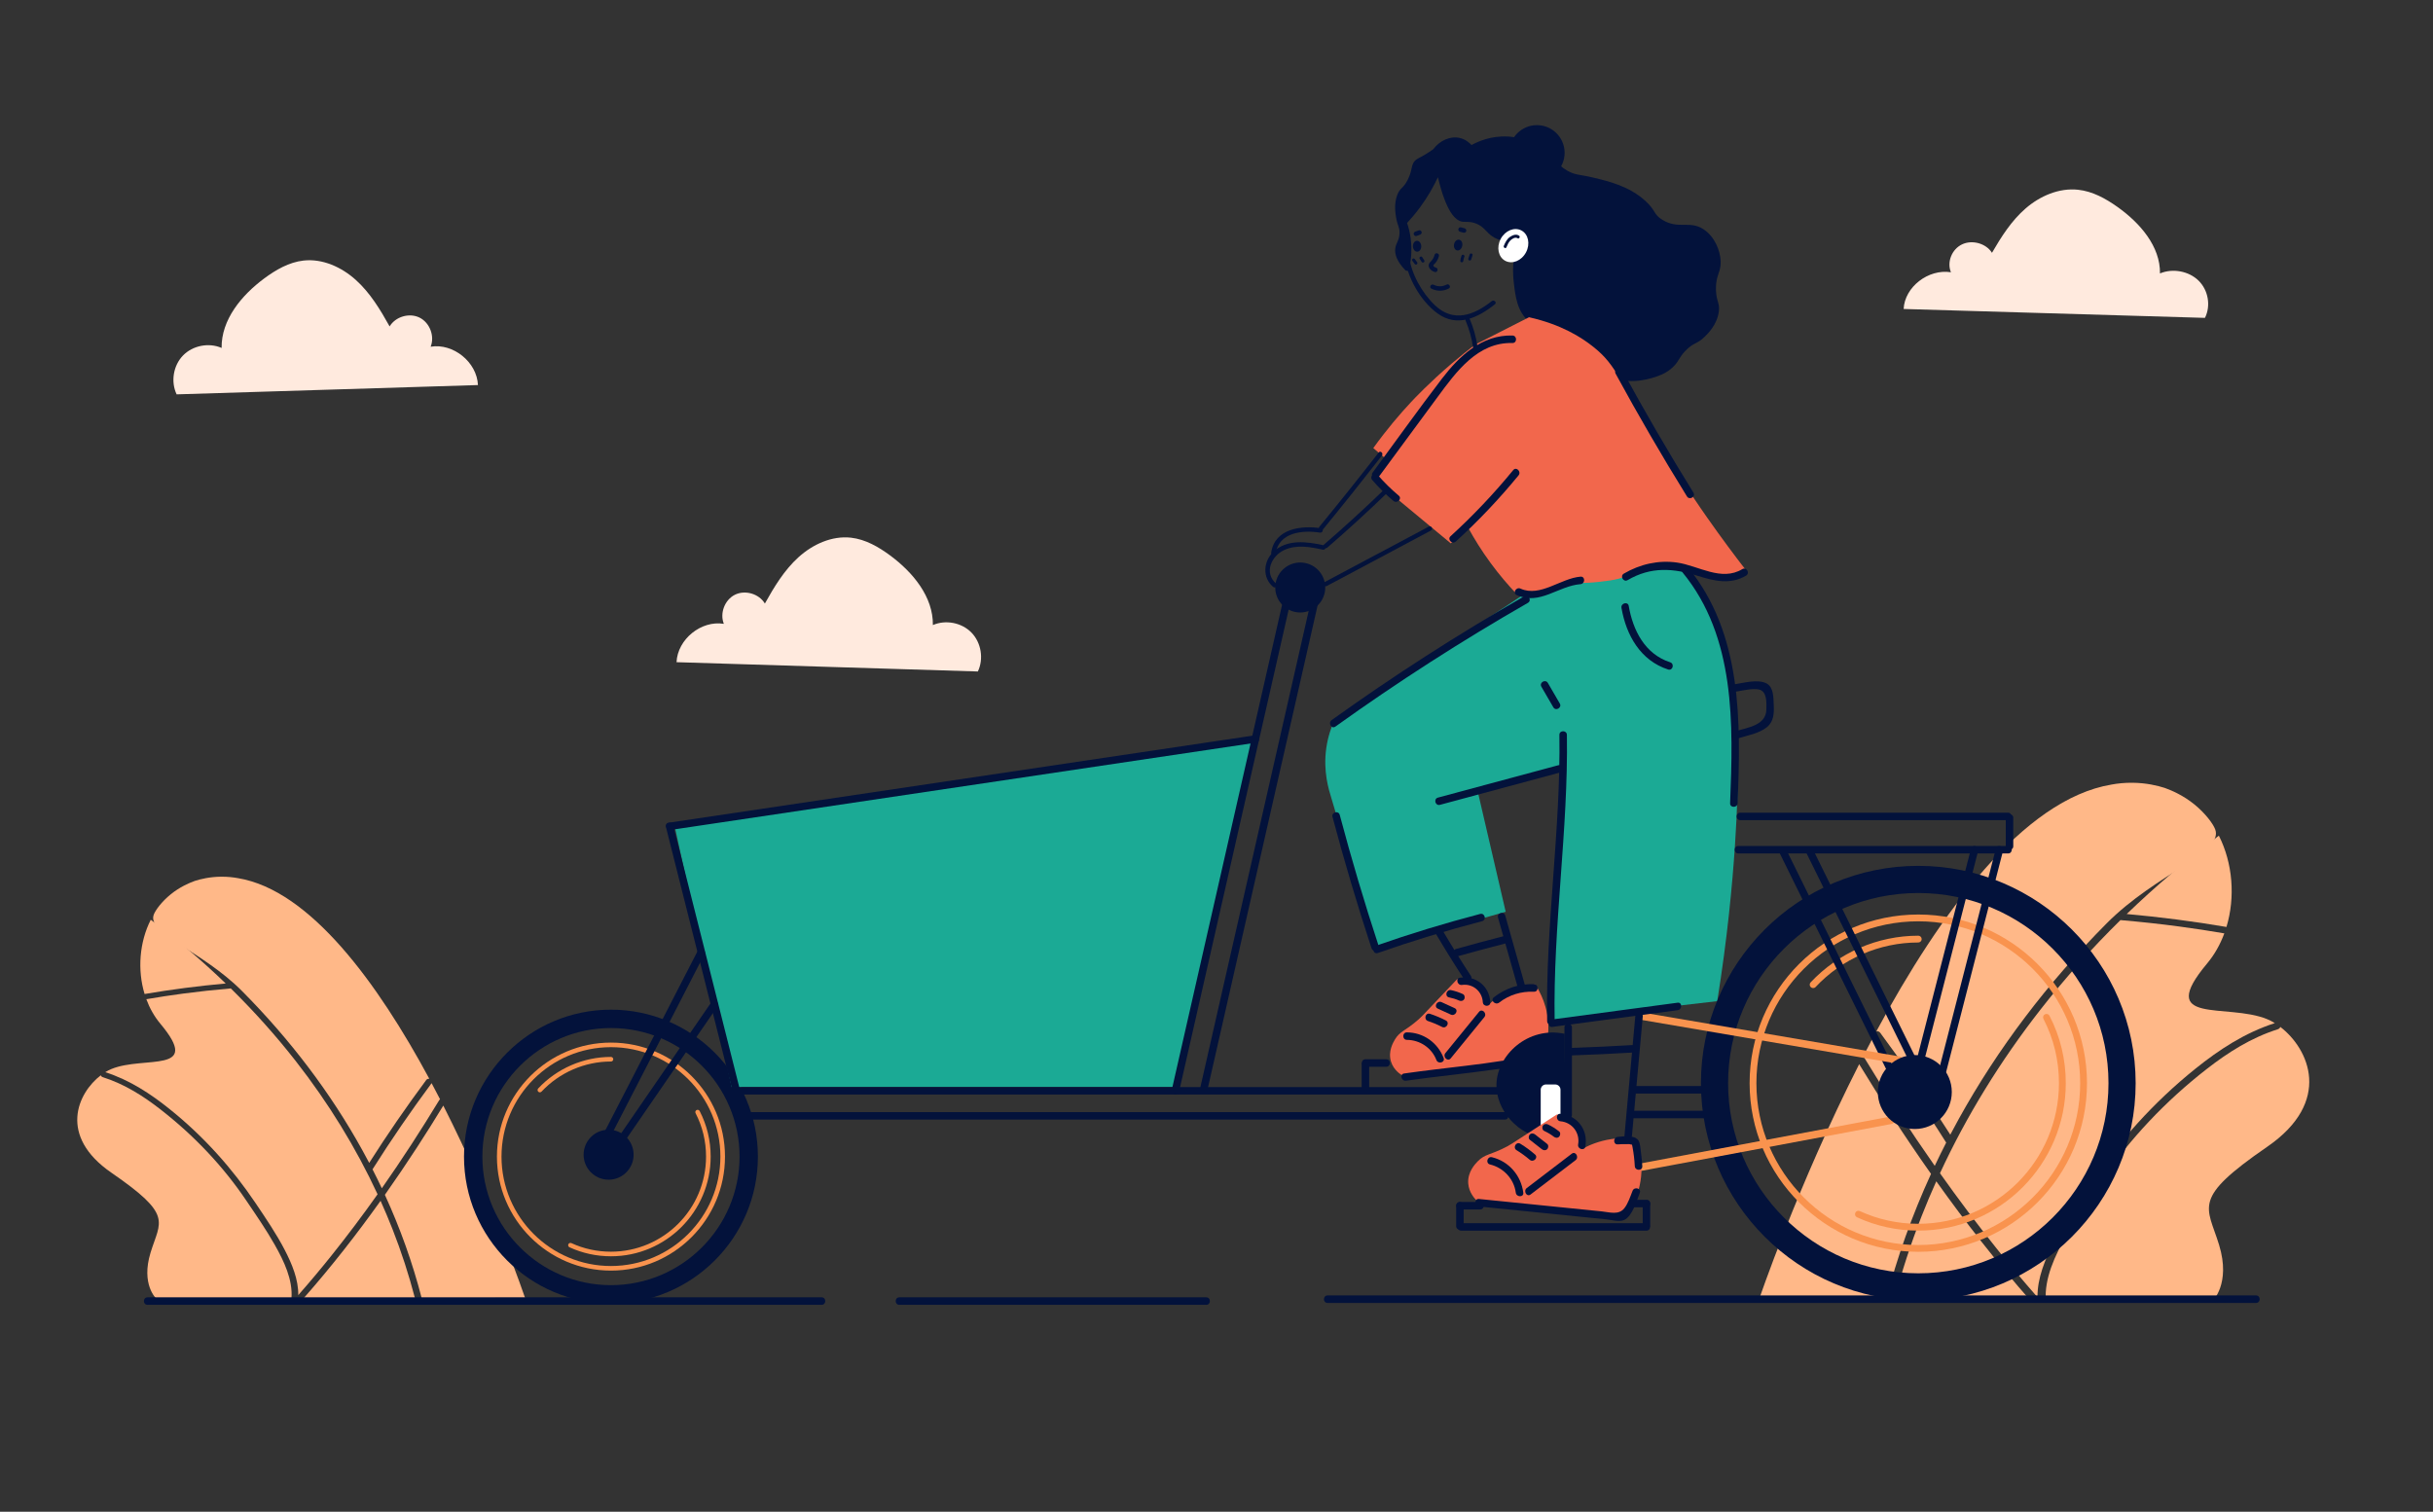 <?xml version="1.0" encoding="utf-8"?>
<!-- Generator: Adobe Illustrator 24.1.2, SVG Export Plug-In . SVG Version: 6.00 Build 0)  -->
<svg version="1.1" id="Слой_1" xmlns="http://www.w3.org/2000/svg" xmlns:xlink="http://www.w3.org/1999/xlink" x="0px" y="0px"
	 viewBox="0 0 973.14 604.8" style="enable-background:new 0 0 973.14 604.8;" xml:space="preserve">
<rect x="0" y="0" width="973.14" height="604.8" fill="#333333" stroke="none"/>
<style type="text/css">
	.st0{fill:#FFB888;}
	.st1{fill:#FFEADE;}
	.st2{fill:#03123B;}
	.st3{fill:#1BAA95;}
	.st4{fill:#F2674C;}
	.st5{fill:#F9934E;}
	.st6{fill:#FFFFFF;}
</style>
<g>
	<g>
		<g>
			<g>
				<g>
					<g>
						<path class="st0" d="M743.62,425.74c4.24,6.96,8.59,13.88,13.06,20.74c5.07,7.78,10.29,15.51,15.68,23.15
							c-7.57,16.53-13.64,33.52-18.09,50.79l-50.86-0.09C703.41,520.33,718.95,474.36,743.62,425.74z"/>
						<path class="st0" d="M778.44,457.09c-1.58,3.09-3.11,6.2-4.59,9.33c-9.95-14.19-19.32-28.66-28.21-43.31
							c-0.12-0.2-0.27-0.35-0.44-0.46c1.36-2.65,2.75-5.3,4.16-7.95c10.23,13.79,19.88,27.86,28.93,42.2
							C778.34,456.97,778.39,457.03,778.44,457.09z"/>
						<path class="st0" d="M835.96,473.7c-5.09,7.56-10.25,15.11-14.36,23.07c-3.6,6.97-6.75,14.55-6.65,22.21
							c-5.58-6.34-10.98-12.78-16.21-19.31c-7.94-9.92-15.53-20.04-22.8-30.3c10.61-22.91,24.14-44.92,40.28-65.57
							c9.72-12.44,20.38-24.37,31.92-35.71c0.06,0.01,0.11,0.02,0.17,0.03c7.77,0.66,15.52,1.5,23.23,2.53
							c6.07,0.81,12.12,1.73,18.13,2.76c-1.62,4.41-3.92,8.51-6.89,12.06c-20.82,24.87,7.82,15.63,24.02,22.26
							c1,0.41,2.03,0.94,3.07,1.58c-12.14,3.93-22.35,10.7-31.59,18.11C861.28,441.04,847.41,456.7,835.96,473.7z"/>
						<path class="st0" d="M768.62,486.49c1.83-4.66,3.78-9.3,5.85-13.89c11.72,16.44,24.24,32.5,37.85,47.93l-54.74-0.1
							C760.56,508.97,764.24,497.64,768.62,486.49z"/>
						<path class="st0" d="M850.63,365.67c11.47-11.06,23.78-21.54,36.86-31.35c5.58,11.03,6.63,24.67,3.04,36.53
							C877.34,368.6,864.02,366.88,850.63,365.67z"/>
						<path class="st0" d="M826.53,494.19c4.2-7.44,9.15-14.58,13.99-21.75c5.63-8.35,12.03-16.35,19.15-23.9
							c7.03-7.46,14.77-14.5,23.13-20.99c8.28-6.44,17.48-12.34,28.22-15.76c0.59-0.19,0.92-0.55,1.04-0.96
							c11.4,8.71,21.12,29.82-5.25,47.97c-30.43,20.95-24.02,23.57-19.22,39.28c4.8,15.71-2.79,22.59-2.79,22.59l-66.52-0.12
							C817.61,511.42,821.93,502.33,826.53,494.19z"/>
						<path class="st0" d="M886.03,331.81c3.43,9.3-23.62,17.68-43.4,37.58c-23.74,23.89-43.69,50.27-59.2,78.32
							c-1.14,2.07-2.26,4.15-3.36,6.23c-8.8-13.84-18.14-27.44-28.04-40.77c-0.38-0.51-0.96-0.68-1.51-0.62
							c25.31-46.97,58.56-92.77,94.04-98.67c2.26-0.42,5.12-0.76,8.43-0.72c5.5,0.06,9.94,1.13,12.85,2.06
							c2.94,1.06,7.44,3.02,11.82,6.57C882.08,325.36,885.22,329.62,886.03,331.81z"/>
					</g>
				</g>
			</g>
		</g>
	</g>
	<g>
		<g>
			<g>
				<g>
					<g>
						<path class="st0" d="M177.31,442.31c-3.45,5.66-6.98,11.29-10.62,16.87c-4.12,6.33-8.37,12.61-12.75,18.83
							c6.16,13.44,11.09,27.26,14.71,41.3l41.36-0.08C210,519.23,197.37,481.85,177.31,442.31z"/>
						<path class="st0" d="M148.99,467.8c1.29,2.51,2.53,5.04,3.73,7.59c8.09-11.54,15.71-23.31,22.94-35.22
							c0.1-0.16,0.22-0.28,0.36-0.37c-1.11-2.15-2.24-4.31-3.39-6.46c-8.32,11.22-16.17,22.66-23.53,34.32
							C149.07,467.71,149.03,467.76,148.99,467.8z"/>
						<path class="st0" d="M102.21,481.31c4.14,6.15,8.33,12.29,11.68,18.76c2.93,5.67,5.49,11.83,5.41,18.06
							c4.54-5.15,8.93-10.39,13.18-15.7c6.46-8.07,12.63-16.29,18.54-24.64c-8.63-18.63-19.63-36.53-32.75-53.32
							c-7.9-10.11-16.58-19.82-25.96-29.04c-0.05,0.01-0.09,0.02-0.14,0.02c-6.32,0.54-12.62,1.22-18.89,2.05
							c-4.94,0.66-9.85,1.41-14.75,2.25c1.32,3.58,3.19,6.92,5.61,9.81c16.93,20.23-6.36,12.71-19.54,18.1
							c-0.81,0.33-1.65,0.76-2.49,1.28c9.88,3.19,18.17,8.7,25.69,14.73C81.62,454.75,92.9,467.49,102.21,481.31z"/>
						<path class="st0" d="M156.98,491.71c-1.49-3.79-3.08-7.56-4.76-11.3c-9.53,13.37-19.72,26.43-30.78,38.98l44.52-0.08
							C163.53,510,160.54,500.78,156.98,491.71z"/>
						<path class="st0" d="M90.28,393.46c-9.33-9-19.34-17.52-29.98-25.5c-4.54,8.97-5.39,20.06-2.47,29.71
							C68.56,395.84,79.39,394.44,90.28,393.46z"/>
						<path class="st0" d="M109.88,497.98c-3.42-6.05-7.44-11.86-11.38-17.69c-4.58-6.79-9.79-13.3-15.58-19.44
							c-5.72-6.07-12.02-11.79-18.81-17.07c-6.74-5.24-14.21-10.04-22.95-12.82c-0.48-0.15-0.75-0.45-0.84-0.78
							c-9.27,7.09-17.17,24.25,4.27,39.01c24.74,17.04,19.54,19.16,15.63,31.94c-3.91,12.78,2.27,18.37,2.27,18.37l54.09-0.1
							C117.14,511.98,113.62,504.59,109.88,497.98z"/>
						<path class="st0" d="M61.5,365.92c-2.79,7.57,19.21,14.38,35.3,30.56c19.31,19.43,35.53,40.88,48.14,63.69
							c0.93,1.68,1.84,3.37,2.73,5.07c7.15-11.25,14.76-22.31,22.81-33.16c0.31-0.41,0.78-0.55,1.23-0.51
							c-20.58-38.2-47.63-75.44-76.48-80.24c-1.84-0.34-4.17-0.62-6.85-0.59c-4.47,0.05-8.08,0.92-10.45,1.68
							c-2.39,0.86-6.05,2.46-9.61,5.34C64.7,360.68,62.15,364.14,61.5,365.92z"/>
					</g>
				</g>
			</g>
		</g>
	</g>
	<g>
		<path class="st1" d="M391.12,268.64c2.41-5.04,1.35-11.53-2.54-15.54c-3.89-4.01-10.34-5.27-15.45-3.03
			c0.16-11.29-7.96-21.07-17.03-27.8c-4.68-3.47-9.94-6.51-15.73-7.16c-7.63-0.85-15.26,2.64-20.96,7.79
			c-5.7,5.15-9.74,11.85-13.48,18.56c-2.34-3.92-7.87-5.55-11.96-3.53c-4.1,2.03-6.15,7.41-4.45,11.65
			c-9.05-1.5-18.51,6.17-18.92,15.34"/>
	</g>
	<g>
		<path class="st1" d="M70.65,157.77c-2.41-5.04-1.35-11.53,2.54-15.54c3.89-4.01,10.34-5.27,15.45-3.03
			c-0.16-11.29,7.96-21.07,17.03-27.8c4.68-3.47,9.94-6.51,15.73-7.16c7.63-0.85,15.26,2.64,20.96,7.79
			c5.7,5.15,9.74,11.85,13.48,18.56c2.34-3.92,7.87-5.55,11.96-3.53c4.1,2.03,6.15,7.41,4.45,11.65c9.05-1.5,18.51,6.17,18.92,15.34
			"/>
	</g>
	<g>
		<path class="st1" d="M881.93,127.17c2.41-4.83,1.35-11.04-2.54-14.88s-10.34-5.05-15.45-2.9c0.16-10.81-7.96-20.18-17.03-26.62
			c-4.68-3.33-9.94-6.24-15.73-6.86c-7.63-0.82-15.26,2.52-20.96,7.46c-5.7,4.94-9.74,11.34-13.48,17.77
			c-2.34-3.76-7.87-5.32-11.96-3.38c-4.1,1.94-6.15,7.09-4.45,11.16c-9.05-1.44-18.51,5.91-18.92,14.69"/>
	</g>
</g>
<path class="st2" d="M575.13,70.9c3.32,13.93,6.99,17.4,9.85,17.81c1.35,0.19,3.04-0.23,5.49,0.76c2.83,1.14,3.77,2.99,5.68,4.55
	c1.87,1.52,5.02,3.06,10.61,2.84c-1.87,6.72-1.71,12.27-1.33,15.73c0.65,5.86,1.35,12.26,6.44,16.29c4.42,3.51,9.84,3.41,12.13,3.22
	c1.24,0.11,3.02,0.42,4.93,1.33c3.04,1.45,4.71,3.62,7.39,7.2c6.72,8.96,6.34,8.74,6.82,9.09c6.63,4.89,16.49,1.85,18.19,1.33
	c1.93-0.6,4.84-1.49,7.58-3.98c2.66-2.42,2.43-3.85,5.31-6.82c3.23-3.33,4.35-2.37,7.58-5.49c1.22-1.18,4.98-4.81,5.68-10.04
	c0.49-3.63-1.04-4.03-1.14-8.91c-0.12-5.81,2.02-6.75,1.89-11.18c-0.13-4.52-2.54-10.06-6.82-12.88c-5.61-3.7-10.01,0.16-16.48-3.79
	c-3.67-2.24-2.5-3.64-6.82-7.58c-6.43-5.87-14.52-7.81-20.65-9.28c-5.84-1.4-7.27-0.93-10.61-2.84c-4.45-2.55-4.33-4.79-8.72-8.15
	c-6.47-4.96-13.7-5.43-15.16-5.49c-6.67-0.32-11.83,2-14.4,3.41c-0.79-0.86-2.37-2.31-4.74-2.84c-3.74-0.84-7.89,0.96-10.61,4.55
	c-0.52,0.36-1.3,0.9-2.27,1.52c-3,1.9-3.61,1.91-4.55,2.65c-2.19,1.74-1.19,3.55-3.22,7.77c-1.9,3.94-3.19,3.23-4.36,6.44
	c-1.33,3.65-0.68,7.36-0.38,9.09c0.57,3.26,1.41,3.63,1.33,6.06c-0.1,3.05-1.46,3.93-1.71,6.25c-0.21,1.94,0.36,4.83,4.17,8.72l0,0
	l1.18,0.19c0.8-3.1,1.55-7.72,0.81-13.17c-0.32-2.31-0.84-4.34-1.42-6.06c1.67-1.79,3.4-3.84,5.12-6.16
	C571.12,78.71,573.44,74.53,575.13,70.9z"/>
<circle class="st2" cx="614.73" cy="61.14" r="11.08"/>
<path class="st3" d="M612.56,235.74c-26.26,17.45-52.53,34.91-78.79,52.36c-1.13,2.47-2.59,6.29-3.28,11.12
	c-1.35,9.36,1,16.79,2.06,20.2c3.67,11.87,9.4,32.84,17.14,60.14c17.52-4.93,35.03-9.85,52.55-14.78
	c-3.71-15.96-7.41-31.92-11.12-47.87c11.03-3.54,22.06-7.07,33.09-10.61c-1.6,34.02-3.2,68.04-4.8,102.06
	c22.48-2.61,44.97-5.22,67.45-7.83c4.07-25.32,6.04-46.61,7.07-62.15c3.71-55.82-2.12-74.58-5.78-84.06
	c-5.47-14.19-12.62-24.69-17.62-31.17C651.21,227.34,631.88,231.54,612.56,235.74z"/>
<path class="st4" d="M611.58,126.92c-7.2,3.66-14.4,7.33-21.6,10.99c-2.45,1.86-5.63,4.37-9.25,7.45
	c-8.89,7.58-14.92,13.97-16.29,15.44c-4.46,4.77-9.73,10.91-15.16,18.47c1.47,1.25,2.94,2.51,4.42,3.76
	c-1.5,2.85-3.01,5.71-4.51,8.56c10.36,8.59,20.72,17.18,31.07,25.77c2.36-2.02,4.72-4.04,7.07-6.06c2.33,4.26,5.24,8.98,8.84,13.89
	c3.53,4.81,7.07,8.92,10.36,12.38c0.97,0.23,2.31,0.49,3.93,0.62c1.78,0.14,4,0.12,6.68-0.37c6.07-1.1,6.37-3.26,11.87-4.29
	c3.62-0.68,3.91,0.01,10.61-0.76c3.51-0.4,5.44-0.63,7.83-1.26c6.86-1.83,7.22-4.32,12.38-5.56c4.45-1.07,8.2-0.17,13.14,1.01
	c6.95,1.66,7.93,3.61,12.63,4.04c3.23,0.3,7.47-0.19,12.63-3.03c-4.21-5.43-9.56-12.56-15.54-21.09
	c-2.76-3.94-7.98-11.51-15.41-23.24c-20.22-31.94-20.38-37.21-29.94-44.84C632.47,134.9,624.36,129.77,611.58,126.92z"/>
<g>
	<g>
		<path class="st2" d="M680.33,433.34c0-47.94,39-86.94,86.94-86.94c47.94,0,86.94,39,86.94,86.94c0,47.94-39,86.94-86.94,86.94
			C719.33,520.27,680.33,481.27,680.33,433.34z M691.2,433.34c0,41.94,34.12,76.07,76.07,76.07s76.07-34.12,76.07-76.07
			s-34.13-76.07-76.07-76.07S691.2,391.39,691.2,433.34z"/>
	</g>
</g>
<g>
	<path class="st5" d="M699.8,433.34c0-37.2,30.27-67.47,67.47-67.47c37.2,0,67.47,30.27,67.47,67.47c0,37.2-30.27,67.47-67.47,67.47
		C730.07,500.8,699.8,470.54,699.8,433.34z M702.52,433.34c0,35.7,29.05,64.75,64.75,64.75s64.75-29.05,64.75-64.75
		s-29.05-64.75-64.75-64.75S702.52,397.63,702.52,433.34z"/>
</g>
<g>
	<path class="st5" d="M767.27,492.33c32.53,0,58.99-26.46,58.99-58.99c0-9.5-2.19-18.57-6.51-26.96c-0.34-0.67-1.16-0.93-1.83-0.59
		c-0.67,0.34-0.93,1.16-0.59,1.83c4.12,8,6.2,16.65,6.2,25.71c0,31.03-25.24,56.27-56.27,56.27c-8.16,0-16.03-1.71-23.39-5.08
		c-0.68-0.31-1.49-0.01-1.8,0.67c-0.31,0.68-0.01,1.49,0.67,1.8C750.47,490.54,758.72,492.33,767.27,492.33z"/>
</g>
<g>
	<path class="st5" d="M725.21,395.3c0.36,0,0.72-0.14,0.99-0.43c10.6-11.32,25.57-17.81,41.07-17.81c0.75,0,1.36-0.61,1.36-1.36
		c0-0.75-0.61-1.36-1.36-1.36c-16.25,0-31.94,6.8-43.06,18.67c-0.51,0.55-0.48,1.41,0.06,1.92
		C724.54,395.18,724.87,395.3,725.21,395.3z"/>
</g>
<g>
	<g>
		<path class="st2" d="M185.59,462.72c0-32.41,26.37-58.78,58.77-58.78c32.41,0,58.78,26.37,58.78,58.78
			c0,32.41-26.37,58.77-58.78,58.77C211.96,521.5,185.59,495.13,185.59,462.72z M192.94,462.72c0,28.36,23.07,51.43,51.43,51.43
			s51.43-23.07,51.43-51.43s-23.07-51.43-51.43-51.43S192.94,434.37,192.94,462.72z"/>
	</g>
</g>
<g>
	<path class="st5" d="M198.76,462.72c0-25.15,20.46-45.61,45.61-45.61c25.15,0,45.61,20.46,45.61,45.61
		c0,25.15-20.46,45.61-45.61,45.61C219.22,508.33,198.76,487.87,198.76,462.72z M200.59,462.72c0,24.14,19.64,43.77,43.77,43.77
		s43.78-19.64,43.78-43.77s-19.64-43.78-43.78-43.78S200.59,438.59,200.59,462.72z"/>
</g>
<g>
	<path class="st5" d="M244.37,502.6c21.99,0,39.88-17.89,39.88-39.88c0-6.42-1.48-12.55-4.4-18.22c-0.23-0.45-0.79-0.63-1.24-0.4
		c-0.45,0.23-0.63,0.79-0.4,1.24c2.78,5.41,4.19,11.26,4.19,17.38c0,20.98-17.07,38.04-38.04,38.04c-5.52,0-10.84-1.15-15.81-3.43
		c-0.46-0.21-1.01-0.01-1.22,0.45c-0.21,0.46-0.01,1.01,0.45,1.22C233.01,501.39,238.58,502.6,244.37,502.6z"/>
</g>
<g>
	<path class="st5" d="M215.93,437.01c0.24,0,0.49-0.1,0.67-0.29c7.17-7.65,17.29-12.04,27.77-12.04c0.51,0,0.92-0.41,0.92-0.92
		s-0.41-0.92-0.92-0.92c-10.99,0-21.6,4.6-29.11,12.62c-0.35,0.37-0.33,0.95,0.04,1.3C215.48,436.93,215.7,437.01,215.93,437.01z"/>
</g>
<path class="st2" d="M253.43,461.96c0,5.52-4.48,10-10,10c-5.52,0-10-4.48-10-10c0-5.52,4.48-10,10-10
	C248.95,451.97,253.43,456.44,253.43,461.96z"/>
<path class="st2" d="M530.07,235.04c0,5.52-4.48,10-10,10s-10-4.48-10-10c0-5.52,4.48-10,10-10S530.07,229.52,530.07,235.04z"/>
<path class="st4" d="M614.04,393.84c-2.36,0.21-5.59,0.76-9.19,2.2c-4.44,1.78-7.61,4.2-9.57,5.96c0.11-1.22,0.11-3.44-1.15-5.59
	c-2.04-3.48-6.54-5.31-11.37-4.61c-3.54,3.72-6.52,6.87-8.78,9.25c-5.34,5.64-5.57,5.89-6.47,6.68c-5.49,4.85-7.53,4.68-9.59,8.16
	c-0.69,1.17-2.8,4.74-1.56,8.8c1.05,3.43,3.87,5.2,4.77,5.71c18.53-2.32,37.06-4.64,55.59-6.96c1.11-2.54,2.44-6.49,2.58-11.43
	C619.57,403.05,615.77,396.46,614.04,393.84z"/>
<path class="st2" d="M626.13,434.4c0.45,14.36,1.21,22.1-1.76,23.47c-0.94,0.43-2.55,0.37-5.46-2.11
	c-12.13-1.48-20.56-11.94-20.37-21.88c0.23-11.79,12.61-23.39,27.29-20.29C625.82,418.24,625.85,425.48,626.13,434.4z"/>
<path class="st6" d="M622.05,458.86h-3.69c-1.16,0-2.11-0.94-2.11-2.11v-20.78c0-1.16,0.94-2.11,2.11-2.11h3.69
	c1.16,0,2.11,0.94,2.11,2.11v20.78C624.16,457.92,623.22,458.86,622.05,458.86z"/>
<path class="st3" d="M470.14,434.88c-59.17,0-118.34,0-177.51,0c-7.62-34.86-15.23-69.72-22.85-104.59
	c77.43-11.54,154.86-23.08,232.28-34.63C491.42,342.07,480.78,388.47,470.14,434.88z"/>
<ellipse transform="matrix(0.469 -0.883 0.883 0.469 234.459 586.864)" class="st6" cx="605.56" cy="98.34" rx="6.88" ry="5.73"/>
<g>
	<g>
		<path class="st2" d="M296.8,437.89c78.58,0,157.17,0,235.75,0c22.22,0,44.43,0,66.65,0c1.93,0,1.93-3,0-3
			c-78.58,0-157.17,0-235.75,0c-22.22,0-44.43,0-66.65,0C294.87,434.89,294.86,437.89,296.8,437.89L296.8,437.89z"/>
	</g>
</g>
<g>
	<g>
		<path class="st2" d="M300.63,447.91c78.15,0,156.29,0,234.44,0c22.28,0,44.56,0,66.84,0c1.93,0,1.93-3,0-3
			c-78.15,0-156.29,0-234.44,0c-22.28,0-44.56,0-66.84,0C298.7,444.91,298.7,447.91,300.63,447.91L300.63,447.91z"/>
	</g>
</g>
<g>
	<g>
		<path class="st2" d="M653.78,437.49c9.36,0,18.71,0,28.07,0c1.93,0,1.93-3,0-3c-9.36,0-18.71,0-28.07,0
			C651.85,434.49,651.85,437.49,653.78,437.49L653.78,437.49z"/>
	</g>
</g>
<g>
	<g>
		<path class="st2" d="M653.32,447.38c9.74,0,19.48,0,29.22,0c1.93,0,1.93-3,0-3c-9.74,0-19.48,0-29.22,0
			C651.39,444.38,651.39,447.38,653.32,447.38L653.32,447.38z"/>
	</g>
</g>
<g>
	<g>
		<path class="st2" d="M582.43,482.36c0,2.72,0,5.44,0,8.15c0,1.93,3,1.93,3,0c0-2.72,0-5.44,0-8.15
			C585.43,480.43,582.43,480.42,582.43,482.36L582.43,482.36z"/>
	</g>
</g>
<g>
	<g>
		<path class="st2" d="M584.43,492.35c24.7,0,49.41,0,74.11,0c1.93,0,1.93-3,0-3c-24.7,0-49.41,0-74.11,0
			C582.5,489.35,582.5,492.35,584.43,492.35L584.43,492.35z"/>
	</g>
</g>
<g>
	<g>
		<path class="st2" d="M660.04,490.13c0-2.82,0-5.64,0-8.45c0-1.93-3-1.93-3,0c0,2.82,0,5.64,0,8.45
			C657.04,492.06,660.04,492.07,660.04,490.13L660.04,490.13z"/>
	</g>
</g>
<g>
	<g>
		<path class="st2" d="M658.63,480c-1.65,0-3.31,0-4.96,0c-1.93,0-1.93,3,0,3c1.65,0,3.31,0,4.96,0
			C660.56,483,660.56,480,658.63,480L658.63,480z"/>
	</g>
</g>
<g>
	<g>
		<path class="st2" d="M583.93,483.86c2.7,0,5.4,0,8.1,0c1.93,0,1.93-3,0-3c-2.7,0-5.4,0-8.1,0C582,480.86,582,483.86,583.93,483.86
			L583.93,483.86z"/>
	</g>
</g>
<g>
	<g>
		<path class="st2" d="M513.27,239.88c-14.86,65.37-29.72,130.74-44.58,196.12c-0.43,1.88,2.46,2.68,2.89,0.8
			c14.86-65.37,29.72-130.74,44.58-196.12C516.59,238.79,513.7,237.99,513.27,239.88L513.27,239.88z"/>
	</g>
</g>
<g>
	<g>
		<path class="st2" d="M266.39,330.98c9.15,36.3,18.3,72.6,27.45,108.9c0.47,1.87,3.37,1.08,2.89-0.8
			c-9.15-36.3-18.3-72.6-27.45-108.9C268.81,328.31,265.92,329.1,266.39,330.98L266.39,330.98z"/>
	</g>
</g>
<g>
	<g>
		<path class="st2" d="M279.16,380.23c-12.54,24.36-25.08,48.73-37.62,73.09c-0.88,1.71,1.71,3.23,2.59,1.51
			c12.54-24.36,25.08-48.73,37.62-73.09C282.64,380.03,280.05,378.51,279.16,380.23L279.16,380.23z"/>
	</g>
</g>
<g>
	<g>
		<path class="st2" d="M284.39,401.14c-14.09,20.48-28.17,40.95-42.26,61.43c-1.1,1.59,1.5,3.1,2.59,1.51
			c14.09-20.48,28.17-40.95,42.26-61.43C288.08,401.06,285.48,399.56,284.39,401.14L284.39,401.14z"/>
	</g>
</g>
<g>
	<g>
		<path class="st2" d="M788.34,339.54c-7.45,28.99-14.91,57.98-22.36,86.97c-0.48,1.87,2.41,2.67,2.89,0.8
			c7.45-28.99,14.91-57.98,22.36-86.97C791.72,338.47,788.83,337.67,788.34,339.54L788.34,339.54z"/>
	</g>
</g>
<g>
	<g>
		<path class="st2" d="M798.28,339.54c-7.74,30.11-15.48,60.23-23.23,90.34c-0.48,1.87,2.41,2.67,2.89,0.8
			c7.74-30.11,15.48-60.23,23.23-90.34C801.65,338.47,798.76,337.67,798.28,339.54L798.28,339.54z"/>
	</g>
</g>
<g>
	<g>
		<path class="st2" d="M711.97,341.61c14.54,29.5,29.08,59,43.62,88.51c0.85,1.73,3.44,0.21,2.59-1.51
			c-14.54-29.5-29.08-59-43.62-88.51C713.7,338.36,711.11,339.88,711.97,341.61L711.97,341.61z"/>
	</g>
</g>
<g>
	<g>
		<path class="st2" d="M722.4,341.02c13.75,27.89,27.49,55.78,41.24,83.67c0.85,1.73,3.44,0.21,2.59-1.51
			c-13.75-27.89-27.49-55.78-41.24-83.67C724.14,337.77,721.55,339.29,722.4,341.02L722.4,341.02z"/>
	</g>
</g>
<g>
	<g>
		<path class="st2" d="M501.67,294.22c-78.08,11.64-156.15,23.28-234.23,34.92c-1.9,0.28-1.09,3.17,0.8,2.89
			c78.08-11.64,156.15-23.28,234.23-34.92C504.37,296.83,503.56,293.94,501.67,294.22L501.67,294.22z"/>
	</g>
</g>
<g>
	<g>
		<path class="st2" d="M524.64,239.12c-14.86,65.37-29.72,130.74-44.58,196.12c-0.43,1.88,2.46,2.68,2.89,0.8
			c14.86-65.37,29.72-130.74,44.58-196.12C527.96,238.04,525.06,237.23,524.64,239.12L524.64,239.12z"/>
	</g>
</g>
<g>
	<g>
		<path class="st2" d="M546.14,426.78c2.77,0,5.55,0,8.32,0c1.93,0,1.93-3,0-3c-2.77,0-5.55,0-8.32,0
			C544.21,423.78,544.21,426.78,546.14,426.78L546.14,426.78z"/>
	</g>
</g>
<g>
	<g>
		<path class="st2" d="M544.64,425.78c0,3.03,0,6.06,0,9.09c0,1.93,3,1.93,3,0c0-3.03,0-6.06,0-9.09
			C547.64,423.85,544.64,423.85,544.64,425.78L544.64,425.78z"/>
	</g>
</g>
<g>
	<g>
		<path class="st2" d="M534.13,290.68c24.82-17.79,50.52-34.31,77.01-49.51c1.67-0.96,0.17-3.55-1.51-2.59
			c-26.49,15.19-52.19,31.71-77.01,49.51C531.06,289.21,532.56,291.81,534.13,290.68L534.13,290.68z"/>
	</g>
</g>
<g>
	<g>
		<path class="st2" d="M532.97,326.81c4.69,17.66,9.89,35.18,15.6,52.54c0.6,1.83,3.5,1.04,2.89-0.8
			c-5.71-17.36-10.91-34.88-15.6-52.54C535.37,324.15,532.48,324.94,532.97,326.81L532.97,326.81z"/>
	</g>
</g>
<g>
	<g>
		<path class="st2" d="M551.09,381.27c13.73-4.81,27.65-9.06,41.73-12.74c1.87-0.49,1.08-3.38-0.8-2.89
			c-14.08,3.68-27.99,7.92-41.73,12.74C548.48,379.01,549.26,381.91,551.09,381.27L551.09,381.27z"/>
	</g>
</g>
<g>
	<g>
		<path class="st2" d="M575.94,321.99c16.04-4.32,32.08-8.64,48.12-12.95c1.86-0.5,1.07-3.4-0.8-2.89
			c-16.04,4.32-32.08,8.64-48.12,12.95C573.28,319.6,574.07,322.49,575.94,321.99L575.94,321.99z"/>
	</g>
</g>
<g>
	<g>
		<path class="st2" d="M623.72,294c0.57,38.26-5.59,76.25-4.9,114.52c0.03,1.93,3.03,1.93,3,0c-0.68-38.26,5.48-76.26,4.9-114.52
			C626.69,292.07,623.69,292.07,623.72,294L623.72,294z"/>
	</g>
</g>
<g>
	<g>
		<path class="st2" d="M672.98,229.01c21.23,25.83,20.29,60.78,19.02,92.33c-0.08,1.93,2.92,1.93,3,0
			c1.31-32.49,1.92-67.91-19.9-94.45C673.87,225.4,671.76,227.53,672.98,229.01L672.98,229.01z"/>
	</g>
</g>
<g>
	<g>
		<path class="st2" d="M616.52,274.75c1.59,2.74,3.18,5.47,4.77,8.21c0.97,1.67,3.56,0.16,2.59-1.51c-1.59-2.74-3.18-5.47-4.77-8.21
			C618.14,271.56,615.54,273.07,616.52,274.75L616.52,274.75z"/>
	</g>
</g>
<g>
	<g>
		<path class="st2" d="M648.55,243.2c1.89,10.94,7.61,21.08,18.67,24.65c1.84,0.59,2.63-2.3,0.8-2.89
			c-10.06-3.25-14.88-12.74-16.57-22.55C651.12,240.51,648.22,241.31,648.55,243.2L648.55,243.2z"/>
	</g>
</g>
<g>
	<g>
		<path class="st2" d="M625.74,411.05c0,11.66,0,23.33,0,34.99c0,1.93,3,1.93,3,0c0-11.66,0-23.33,0-34.99
			C628.74,409.12,625.74,409.11,625.74,411.05L625.74,411.05z"/>
	</g>
</g>
<g>
	<g>
		<path class="st2" d="M584.77,394.04c4.33-0.63,8.08,2.6,8.32,6.91c0.11,1.92,3.11,1.93,3,0c-0.36-6.44-5.79-10.72-12.12-9.81
			C582.07,391.42,582.88,394.31,584.77,394.04L584.77,394.04z"/>
	</g>
</g>
<g>
	<g>
		<path class="st2" d="M562.4,432.36c11.86-1.71,23.79-2.81,35.65-4.53c5.26-0.77,12.21-0.96,17.11-3.08c2.7-1.17,3.84-3.69,4-6.48
			c0.11-1.93-2.89-1.92-3,0c-0.3,5.2-11.39,5.5-15.13,6.1c-4.85,0.77-9.72,1.4-14.6,1.99c-8.28,1.01-16.56,1.92-24.82,3.11
			C559.7,429.74,560.51,432.63,562.4,432.36L562.4,432.36z"/>
	</g>
</g>
<g>
	<g>
		<path class="st2" d="M580.25,423.42c4.48-5.5,8.97-11,13.45-16.5c1.21-1.48-0.9-3.62-2.12-2.12c-4.48,5.5-8.97,11-13.45,16.5
			C576.92,422.78,579.03,424.92,580.25,423.42L580.25,423.42z"/>
	</g>
</g>
<g>
	<g>
		<path class="st2" d="M571.17,408.49c1.94,0.64,3.81,1.42,5.62,2.35c1.71,0.88,3.23-1.71,1.51-2.59c-2.04-1.05-4.16-1.94-6.34-2.66
			C570.13,404.99,569.34,407.89,571.17,408.49L571.17,408.49z"/>
	</g>
</g>
<g>
	<g>
		<path class="st2" d="M575.09,403.52c1.74,0.8,3.48,1.6,5.21,2.39c1.74,0.8,3.27-1.79,1.51-2.59c-1.74-0.8-3.48-1.6-5.21-2.39
			C574.86,400.13,573.33,402.72,575.09,403.52L575.09,403.52z"/>
	</g>
</g>
<g>
	<g>
		<path class="st2" d="M579.59,399.02c1.37,0.28,2.72,0.69,4,1.26c0.74,0.33,1.61,0.21,2.05-0.54c0.38-0.64,0.2-1.72-0.54-2.05
			c-1.52-0.69-3.08-1.23-4.72-1.57C578.51,395.74,577.7,398.63,579.59,399.02L579.59,399.02z"/>
	</g>
</g>
<g>
	<g>
		<path class="st2" d="M562.73,416.02c5.18,0.03,9.91,3.18,11.79,8.05c0.69,1.78,3.59,1.01,2.89-0.8
			c-2.36-6.14-8.07-10.21-14.68-10.25C560.8,413.01,560.8,416.01,562.73,416.02L562.73,416.02z"/>
	</g>
</g>
<g>
	<g>
		<path class="st2" d="M628.56,422.24c8.14-0.28,16.28-0.66,24.41-1.14c1.92-0.11,1.93-3.11,0-3c-8.13,0.48-16.27,0.86-24.41,1.14
			C626.63,419.3,626.63,422.3,628.56,422.24L628.56,422.24z"/>
	</g>
</g>
<g>
	<g>
		<path class="st2" d="M599.17,367.09c2.64,9.34,5.28,18.68,7.92,28.02c0.52,1.85,3.42,1.07,2.89-0.8
			c-2.64-9.34-5.28-18.68-7.92-28.02C601.54,364.44,598.64,365.23,599.17,367.09L599.17,367.09z"/>
	</g>
</g>
<g>
	<g>
		<path class="st2" d="M574.41,373.74c3.64,6.16,7.41,12.23,11.33,18.21c1.05,1.61,3.65,0.11,2.59-1.51
			c-3.92-5.98-7.7-12.05-11.33-18.21C576.02,370.56,573.42,372.07,574.41,373.74L574.41,373.74z"/>
	</g>
</g>
<g>
	<g>
		<path class="st2" d="M583.18,382.54c6.45-1.8,12.92-3.54,19.41-5.21c1.87-0.48,1.08-3.38-0.8-2.89
			c-6.49,1.67-12.96,3.41-19.41,5.21C580.53,380.17,581.32,383.06,583.18,382.54L583.18,382.54z"/>
	</g>
</g>
<g>
	<g>
		<path class="st2" d="M582.3,216.64c9-8.21,17.36-17.04,25.08-26.46c1.21-1.48-0.9-3.62-2.12-2.12
			c-7.72,9.43-16.08,18.25-25.08,26.46C578.75,215.82,580.87,217.94,582.3,216.64L582.3,216.64z"/>
	</g>
</g>
<g>
	<g>
		<path class="st2" d="M551.62,190.57c7.81-10.6,15.61-21.19,23.42-31.79c7.41-10.05,15.98-21.93,29.89-21.55
			c1.93,0.05,1.93-2.95,0-3c-12.24-0.33-21.19,8.14-28.19,17.27c-9.46,12.34-18.49,25.04-27.71,37.55
			C547.88,190.61,550.48,192.11,551.62,190.57L551.62,190.57z"/>
	</g>
</g>
<g>
	<g>
		<path class="st2" d="M548.87,192.06c2.61,3.01,5.44,5.79,8.48,8.35c1.47,1.23,3.6-0.88,2.12-2.12c-3.05-2.56-5.87-5.34-8.48-8.35
			C549.72,188.48,547.61,190.61,548.87,192.06L548.87,192.06z"/>
	</g>
</g>
<g>
	<g>
		<path class="st2" d="M606.65,238.07c9.24,4.22,16.54-3.66,25.53-4.37c1.91-0.15,1.93-3.15,0-3c-7.9,0.62-16.16,8.37-24.01,4.78
			C606.42,234.68,604.89,237.27,606.65,238.07L606.65,238.07z"/>
	</g>
</g>
<g>
	<g>
		<path class="st2" d="M651.01,232.09c9.36-5.48,18.28-4.81,28.21-1.66c6.44,2.04,13.04,3.55,19.18-0.15c1.65-1,0.14-3.59-1.51-2.59
			c-8.41,5.07-17.51-1.38-26.08-2.62c-7.48-1.07-14.84,0.63-21.32,4.42C647.83,230.47,649.34,233.07,651.01,232.09L651.01,232.09z"
			/>
	</g>
</g>
<g>
	<g>
		<path class="st2" d="M646.22,149.52c9.05,16.62,18.56,32.98,28.52,49.08c1.01,1.64,3.61,0.13,2.59-1.51
			c-9.96-16.09-19.47-32.45-28.52-49.08C647.89,146.31,645.3,147.82,646.22,149.52L646.22,149.52z"/>
	</g>
</g>
<g>
	<g>
		<path class="st2" d="M696.06,328.12c35.68,0,71.36,0,107.04,0c1.93,0,1.93-3,0-3c-35.68,0-71.36,0-107.04,0
			C694.13,325.12,694.13,328.12,696.06,328.12L696.06,328.12z"/>
	</g>
</g>
<g>
	<g>
		<path class="st2" d="M802.26,327.18c0,3.79,0,7.58,0,11.37c0,1.93,3,1.93,3,0c0-3.79,0-7.58,0-11.37
			C805.26,325.25,802.26,325.24,802.26,327.18L802.26,327.18z"/>
	</g>
</g>
<g>
	<g>
		<path class="st2" d="M803.2,338.44c-35.97,0-71.94,0-107.91,0c-1.93,0-1.93,3,0,3c35.97,0,71.94,0,107.91,0
			C805.14,341.44,805.14,338.44,803.2,338.44L803.2,338.44z"/>
	</g>
</g>
<g>
	<g>
		<path class="st2" d="M599.61,401.12c4.04-3.14,8.86-4.58,13.95-4.37c1.93,0.08,1.93-2.92,0-3c-5.93-0.25-11.4,1.62-16.07,5.24
			C595.96,400.18,598.1,402.29,599.61,401.12L599.61,401.12z"/>
	</g>
</g>
<g>
	<g>
		<path class="st2" d="M694.31,276.7c2.57-0.39,6.67-1.44,9.27-0.84c3.24,0.74,2.97,5.28,2.92,7.97c-0.12,6.41-7.41,7.16-12.36,8.75
			c-1.83,0.59-1.05,3.48,0.8,2.89c3.76-1.21,8.62-1.98,11.77-4.55c2.8-2.27,2.91-5.63,2.74-8.99c-0.14-2.8,0-6.97-2.85-8.5
			c-3.49-1.87-9.37-0.18-13.08,0.37C691.61,274.1,692.42,276.99,694.31,276.7L694.31,276.7z"/>
	</g>
</g>
<g>
	<g>
		<path class="st2" d="M573.8,101.96c-0.22,0.91-0.67,1.7-1.28,2.4c-0.44,0.51-1.01,0.94-1.09,1.66c-0.14,1.37,1.29,2.47,2.45,2.8
			c1.12,0.32,1.59-1.42,0.48-1.74c-0.35-0.1-1.14-0.44-1.05-0.92c0.05-0.28,0.78-0.88,0.97-1.13c0.59-0.79,1.02-1.64,1.26-2.6
			C575.81,101.32,574.08,100.84,573.8,101.96L573.8,101.96z"/>
	</g>
</g>
<g>
	<g>
		<path class="st2" d="M572.51,115.47c2.25,1.13,4.75,1.12,6.98-0.06c1.02-0.54,0.12-2.1-0.91-1.55c-1.63,0.86-3.51,0.89-5.16,0.06
			C572.39,113.4,571.47,114.95,572.51,115.47L572.51,115.47z"/>
	</g>
</g>
<g>
	<g>
		<path class="st2" d="M584.56,102.35c-0.26,0.65-0.4,1.31-0.47,2c-0.03,0.32,0.3,0.6,0.6,0.6c0.35,0,0.57-0.28,0.6-0.6
			c0.06-0.58,0.22-1.14,0.43-1.68c0.12-0.3-0.13-0.66-0.42-0.74C584.95,101.83,584.67,102.04,584.56,102.35L584.56,102.35z"/>
	</g>
</g>
<g>
	<g>
		<path class="st2" d="M587.81,101.82c-0.17,0.56-0.35,1.11-0.52,1.67c-0.23,0.74,0.93,1.05,1.16,0.32
			c0.17-0.56,0.35-1.11,0.52-1.67C589.2,101.4,588.04,101.09,587.81,101.82L587.81,101.82z"/>
	</g>
</g>
<g>
	<g>
		<path class="st2" d="M564.88,104.29c0.31,0.42,0.61,0.84,0.92,1.27c0.19,0.26,0.52,0.39,0.82,0.22c0.26-0.15,0.41-0.56,0.22-0.82
			c-0.3-0.42-0.61-0.84-0.92-1.27c-0.19-0.26-0.52-0.39-0.82-0.22C564.83,103.62,564.69,104.03,564.88,104.29L564.88,104.29z"/>
	</g>
</g>
<g>
	<g>
		<path class="st2" d="M567.84,103.52c0.26,0.41,0.52,0.82,0.78,1.24c0.41,0.65,1.45,0.05,1.04-0.61c-0.26-0.41-0.52-0.82-0.78-1.24
			C568.47,102.26,567.43,102.86,567.84,103.52L567.84,103.52z"/>
	</g>
</g>
<ellipse transform="matrix(0.2 -0.98 0.98 0.2 370.51 649.748)" class="st2" cx="582.98" cy="98.08" rx="2.19" ry="1.67"/>
<ellipse transform="matrix(0.999 -0.039 0.039 0.999 -3.416 22.233)" class="st2" cx="566.94" cy="98.49" rx="1.67" ry="2.19"/>
<g>
	<g>
		<path class="st2" d="M561.74,102.35c1.06,8.46,6.24,17.91,13.21,23.02c7.88,5.77,16.17,1.78,22.98-3.63
			c0.91-0.72-0.37-1.99-1.27-1.27c-7.13,5.67-15.33,8.72-22.77,1.61c-5.2-4.97-9.44-12.59-10.34-19.73
			C563.4,101.21,561.6,101.2,561.74,102.35L561.74,102.35z"/>
	</g>
</g>
<g>
	<g>
		<path class="st2" d="M586.19,128.24c1.47,3.44,2.45,7.01,3,10.71c0.17,1.14,1.9,0.66,1.74-0.48c-0.58-3.87-1.65-7.54-3.18-11.14
			C587.29,126.27,585.74,127.19,586.19,128.24L586.19,128.24z"/>
	</g>
</g>
<g>
	<g>
		<path class="st2" d="M583.95,92.69c0.47,0.13,0.94,0.27,1.41,0.4c0.45,0.13,1-0.16,1.11-0.63c0.11-0.48-0.14-0.97-0.63-1.11
			c-0.47-0.13-0.94-0.27-1.41-0.4c-0.45-0.13-1,0.16-1.11,0.63C583.21,92.06,583.46,92.55,583.95,92.69L583.95,92.69z"/>
	</g>
</g>
<g>
	<g>
		<path class="st2" d="M567.5,92.15c-0.47,0.17-0.94,0.34-1.41,0.51c-0.44,0.16-0.79,0.62-0.63,1.11c0.14,0.43,0.63,0.8,1.11,0.63
			c0.47-0.17,0.94-0.34,1.41-0.51c0.44-0.16,0.79-0.62,0.63-1.11C568.47,92.35,567.98,91.98,567.5,92.15L567.5,92.15z"/>
	</g>
</g>
<g>
	<g>
		<path class="st2" d="M510.47,233.51c-5.03-4.23-2.02-11.05,3.17-13.45c4.91-2.27,10.37-1.27,15.45-0.15
			c1.13,0.25,1.61-1.49,0.48-1.74c-6.74-1.48-14.8-2.61-20.29,2.63c-3.99,3.8-4.44,10.3-0.07,13.98
			C510.08,235.53,511.36,234.26,510.47,233.51L510.47,233.51z"/>
	</g>
</g>
<g>
	<g>
		<path class="st2" d="M530.86,219.11c8.28-7.16,16.36-14.54,24.22-22.16c0.83-0.81-0.44-2.08-1.27-1.27
			c-7.86,7.62-15.93,15-24.22,22.16C528.71,218.6,529.99,219.87,530.86,219.11L530.86,219.11z"/>
	</g>
</g>
<g>
	<g>
		<path class="st2" d="M530.67,234.45c13.9-7.4,27.79-14.81,41.69-22.21c1.02-0.54,0.11-2.1-0.91-1.55
			c-13.9,7.4-27.79,14.81-41.69,22.21C528.74,233.44,529.65,235,530.67,234.45L530.67,234.45z"/>
	</g>
</g>
<g>
	<g>
		<path class="st2" d="M510.19,221.53c1.31-8.61,10.78-9.54,17.77-8.44c1.13,0.18,1.62-1.56,0.48-1.74
			c-7.88-1.24-18.52,0.05-19.99,9.7C508.28,222.19,510.01,222.68,510.19,221.53L510.19,221.53z"/>
	</g>
</g>
<g>
	<g>
		<path class="st2" d="M528.98,212.02c8.04-9.81,15.95-19.72,23.74-29.72c0.7-0.9-0.56-2.19-1.27-1.27
			c-7.79,10.01-15.7,19.91-23.74,29.72C526.98,211.64,528.24,212.92,528.98,212.02L528.98,212.02z"/>
	</g>
</g>
<g>
	<g>
		<path class="st5" d="M656.05,468.52c33.49-6.29,66.99-12.57,100.48-18.85c1.9-0.36,1.09-3.25-0.8-2.89
			c-33.49,6.28-66.99,12.57-100.48,18.85C653.36,465.98,654.16,468.87,656.05,468.52L656.05,468.52z"/>
	</g>
</g>
<g>
	<g>
		<path class="st5" d="M656.45,408.01c34.19,5.85,68.38,11.69,102.58,17.54c1.89,0.32,2.7-2.57,0.8-2.89
			c-34.19-5.85-68.38-11.69-102.58-17.54C655.36,404.8,654.55,407.69,656.45,408.01L656.45,408.01z"/>
	</g>
</g>
<path class="st2" d="M780.67,436.89c0,8.17-6.62,14.79-14.79,14.79c-8.17,0-14.79-6.62-14.79-14.79c0-8.17,6.62-14.79,14.79-14.79
	C774.05,422.1,780.67,428.72,780.67,436.89z"/>
<g>
	<g>
		<path class="st2" d="M602.53,98.94c0.39-0.91,0.78-1.86,1.45-2.6c0.65-0.72,2.04-1.64,2.98-1.03c0.65,0.42,1.25-0.62,0.61-1.04
			c-1.17-0.76-2.52-0.23-3.59,0.49c-1.26,0.85-1.91,2.22-2.49,3.58C601.19,99.04,602.23,99.65,602.53,98.94L602.53,98.94z"/>
	</g>
</g>
<g>
	<g>
		<path class="st2" d="M59.01,522.02c69.9,0,139.8,0,209.71,0c19.97,0,39.94,0,59.92,0c1.93,0,1.93-3,0-3c-69.9,0-139.8,0-209.71,0
			c-19.97,0-39.94,0-59.92,0C57.08,519.02,57.07,522.02,59.01,522.02L59.01,522.02z"/>
	</g>
</g>
<g>
	<g>
		<path class="st2" d="M359.7,522.02c40.93,0,81.85,0,122.78,0c1.93,0,1.93-3,0-3c-40.93,0-81.85,0-122.78,0
			C357.77,519.02,357.77,522.02,359.7,522.02L359.7,522.02z"/>
	</g>
</g>
<g>
	<g>
		<path class="st2" d="M530.99,521.26c96.5,0,193.01,0,289.51,0c27.29,0,54.57,0,81.86,0c1.93,0,1.93-3,0-3
			c-96.5,0-193.01,0-289.51,0c-27.29,0-54.57,0-81.86,0C529.06,518.26,529.05,521.26,530.99,521.26L530.99,521.26z"/>
	</g>
</g>
<path class="st4" d="M654.52,455.72c-2.49-0.37-5.97-0.6-10.04,0c-5.03,0.74-8.91,2.46-11.37,3.79c0.41-1.23,0.96-3.53,0.19-6.06
	c-1.25-4.1-5.45-7.1-10.61-7.58c-4.58,2.97-8.44,5.49-11.37,7.39c-6.92,4.5-7.22,4.71-8.34,5.31c-6.87,3.65-8.95,2.97-11.94,6.06
	c-1,1.04-4.07,4.21-3.79,8.72c0.24,3.8,2.72,6.33,3.52,7.08c19.73,2.19,39.46,4.37,59.19,6.56c1.78-2.36,4.13-6.11,5.49-11.18
	C657.95,466.61,655.66,458.86,654.52,455.72z"/>
<g>
	<g>
		<path class="st2" d="M624.16,448.59c4.69,0.43,7.87,4.64,7.05,9.27c-0.34,1.89,2.56,2.7,2.89,0.8c1.18-6.66-3.21-12.46-9.94-13.07
			C622.24,445.42,622.25,448.42,624.16,448.59L624.16,448.59z"/>
	</g>
</g>
<g>
	<g>
		<path class="st2" d="M612.19,477.88c6-4.58,11.99-9.16,17.99-13.73c1.51-1.16,0.02-3.76-1.51-2.59c-6,4.58-11.99,9.16-17.99,13.73
			C609.16,476.44,610.66,479.05,612.19,477.88L612.19,477.88z"/>
	</g>
</g>
<g>
	<g>
		<path class="st2" d="M606.59,460.16c1.85,1.14,3.61,2.41,5.26,3.83c1.46,1.25,3.59-0.86,2.12-2.12c-1.84-1.59-3.8-3.03-5.87-4.3
			C606.46,456.55,604.95,459.15,606.59,460.16L606.59,460.16z"/>
	</g>
</g>
<g>
	<g>
		<path class="st2" d="M611.9,456c1.6,1.25,3.2,2.51,4.8,3.76c0.64,0.5,1.49,0.61,2.12,0c0.53-0.51,0.64-1.62,0-2.12
			c-1.6-1.25-3.2-2.51-4.8-3.76c-0.64-0.5-1.49-0.61-2.12,0C611.37,454.4,611.26,455.5,611.9,456L611.9,456z"/>
	</g>
</g>
<g>
	<g>
		<path class="st2" d="M617.64,452.45c1.36,0.63,2.67,1.39,3.85,2.31c0.64,0.5,1.5,0.62,2.12,0c0.52-0.52,0.64-1.62,0-2.12
			c-1.4-1.08-2.86-2.03-4.46-2.78c-0.73-0.34-1.62-0.21-2.05,0.54C616.72,451.05,616.9,452.11,617.64,452.45L617.64,452.45z"/>
	</g>
</g>
<g>
	<g>
		<path class="st2" d="M595.96,465.86c5.36,1.3,9.6,5.75,10.32,11.29c0.25,1.89,3.25,1.91,3,0c-0.89-6.86-5.74-12.53-12.52-14.18
			C594.88,462.51,594.08,465.4,595.96,465.86L595.96,465.86z"/>
	</g>
</g>
<g>
	<g>
		<path class="st2" d="M647.08,457.83c1.11-0.08,2.21-0.12,3.31-0.09c0.49,0.02,1.38-0.11,1.84,0.12c0.18,0.03,0.36,0.06,0.54,0.08
			c0.08,0.37,0.15,0.74,0.22,1.11c0.47,2.48,0.75,4.98,0.89,7.5c0.11,1.92,3.11,1.93,3,0c-0.11-1.9-0.29-3.79-0.56-5.68
			c-0.2-1.39-0.23-3.25-0.92-4.48c-1.37-2.46-6.04-1.74-8.33-1.57C645.16,454.98,645.15,457.98,647.08,457.83L647.08,457.83z"/>
	</g>
</g>
<g>
	<g>
		<path class="st2" d="M591.55,482.67c13.79,1.4,27.59,2.79,41.38,4.19c3.21,0.32,6.42,0.65,9.62,0.97c2,0.2,5.09,1.14,7.07,0.24
			c3.32-1.52,5.01-7.74,6.26-10.87c0.71-1.79-2.19-2.57-2.89-0.8c-0.87,2.18-1.79,5.06-3.27,6.94c-2.27,2.9-5.88,1.62-9.09,1.3
			c-5.45-0.55-10.91-1.1-16.36-1.66c-10.91-1.1-21.81-2.21-32.72-3.31C589.63,479.48,589.64,482.48,591.55,482.67L591.55,482.67z"/>
	</g>
</g>
<g>
	<g>
		<path class="st2" d="M620.87,410.84c16.71-2.23,33.43-4.46,50.14-6.69c1.89-0.25,1.91-3.25,0-3c-16.71,2.23-33.43,4.46-50.14,6.69
			C618.99,408.09,618.96,411.09,620.87,410.84L620.87,410.84z"/>
	</g>
</g>
<g>
	<g>
		<path class="st2" d="M654.07,406.63c-1.44,15.89-2.88,31.78-4.32,47.67c-0.17,1.92,2.83,1.91,3,0
			c1.44-15.89,2.88-31.78,4.32-47.67C657.24,404.71,654.24,404.72,654.07,406.63L654.07,406.63z"/>
	</g>
</g>
</svg>
